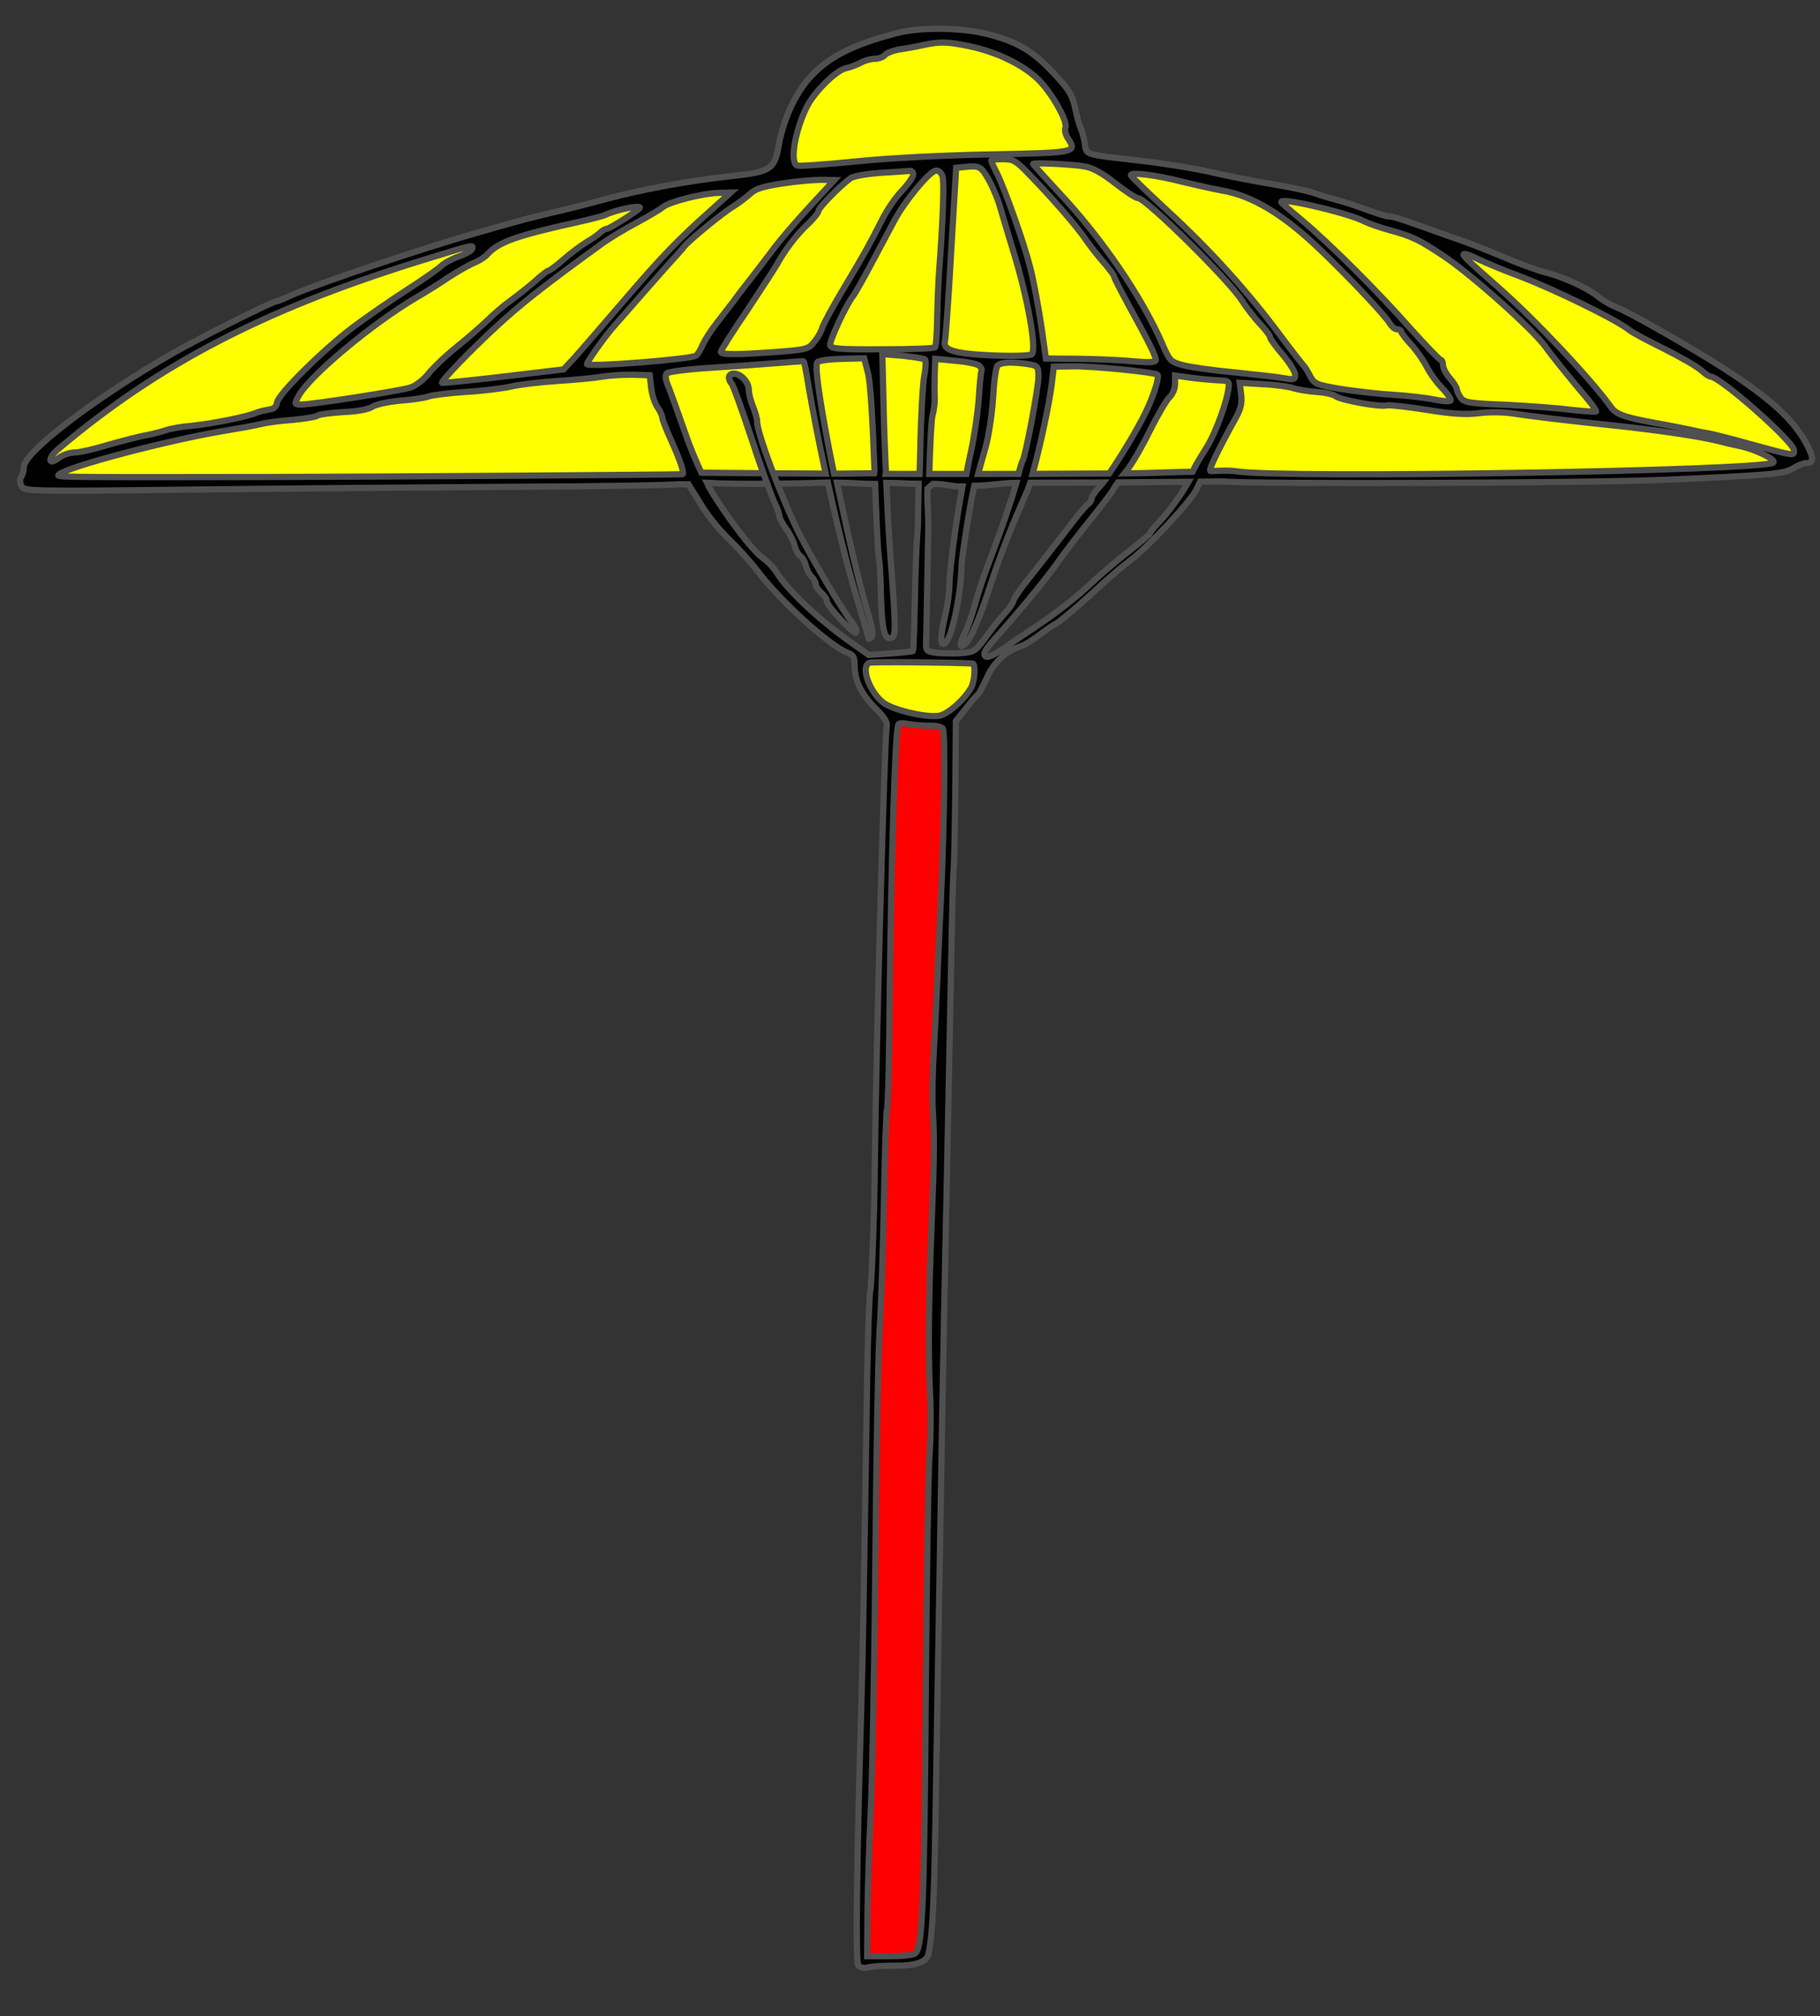 <?xml version="1.0" encoding="utf-8"?>
<svg xmlns:xl="http://www.w3.org/1999/xlink" xmlns="http://www.w3.org/2000/svg"
     xmlns:dc="http://purl.org/dc/elements/1.1/"
     xmlns:xlink="http://www.w3.org/1999/xlink"
     version="1.1"
     viewBox="36 76.5 292.5 324"
     width="292.5"
     height="324"
     preserveAspectRatio="xMidYMid meet"
     zoomAndPan="magnify"
     contentScriptType="application/ecmascript"
     contentStyleType="text/css">
   <rect x="36" y="76.5" width="292.5" height="324" fill="#333333" stroke="none"/>
   <defs/>
   <g stroke-opacity="1" fill="#ffff00" fill-opacity="1" stroke="#505050"
      stroke-dasharray="none">
      <title>Umbrella (1)</title>
      <g>
         <title>Art</title>
         <g>
            <g>
               <g  id="outline-0">
                  <path 
                        d="M 179.716 392.39 C 179.717 392.39 179.718 392.39 179.72 392.39 C 183.17 392.435 184.962 391.807 185.231 390.463 C 185.948 386.789 186.172 381.905 186.486 360.173 C 187.382 306.627 187.516 296.948 188.143 267.42 C 188.368 256.217 188.681 240.086 188.86 231.573 C 188.995 223.059 189.219 216.024 189.264 215.89 C 189.353 215.756 189.443 210.423 189.533 204.016 L 189.622 192.366 L 191.235 190.349 C 192.087 189.229 192.983 188.243 193.162 188.109 C 193.341 187.974 194.013 186.72 194.641 185.331 C 195.761 182.866 197.732 181.074 200.152 180.312 C 200.69 180.133 202.034 179.326 203.065 178.52 C 204.14 177.713 205.215 176.952 205.484 176.862 C 206.067 176.638 209.786 173.501 213.191 170.32 C 214.58 169.065 216.507 167.407 217.493 166.69 C 220.361 164.584 227.351 157.102 228.247 155.22 L 228.887 153.907 C 230.306 153.891 231.538 153.876 232.57 153.863 L 232.683 153.875 C 237.433 154.323 290.844 154.144 303.525 153.606 C 320.821 152.845 322.658 152.666 324.181 151.769 C 324.943 151.276 325.884 150.918 326.287 150.918 C 327.542 150.918 327.542 150.111 326.287 147.737 C 323.33 142.315 316.923 137.475 300.164 128.111 C 298.551 127.214 296.535 126.184 295.683 125.825 C 294.832 125.512 293.577 124.75 292.905 124.212 C 291.158 122.778 287.349 121.031 284.347 120.269 C 282.958 119.911 279.911 118.79 277.626 117.805 C 275.296 116.819 272.249 115.609 270.77 115.116 C 269.336 114.623 266.2 113.503 263.825 112.652 C 261.45 111.8 259.389 111.173 259.299 111.263 C 259.209 111.397 257.731 110.949 255.983 110.322 C 254.281 109.694 251.906 108.888 250.651 108.574 C 249.441 108.26 247.828 107.768 247.111 107.499 C 246.439 107.23 243.482 106.603 240.614 106.11 C 237.746 105.662 233.221 104.765 230.487 104.138 C 227.799 103.511 222.646 102.704 219.061 102.301 C 210.055 101.27 210.637 101.45 210.324 99.478 C 210.189 98.582 209.876 97.506 209.696 97.103 C 209.472 96.745 209.069 95.266 208.8 93.877 C 208.307 91.726 207.859 90.92 205.26 88.186 C 201.944 84.647 199.525 83.213 194.641 81.958 C 190.563 80.927 183.976 80.838 180.302 81.779 C 172.998 83.661 168.966 85.722 165.963 89.172 C 163.723 91.726 161.841 95.938 161.169 99.792 C 160.497 103.69 159.914 104.093 153.82 104.765 C 145.844 105.662 138.989 106.961 132.357 108.753 C 130.654 109.246 127.697 109.963 125.86 110.411 C 124.023 110.815 120.797 111.621 118.691 112.204 C 116.585 112.786 114.165 113.458 113.314 113.727 C 104.666 116.147 87.146 122.017 82.53 124.078 C 81.5 124.571 80.559 124.929 80.424 124.929 C 79.797 124.929 67.654 131.023 63.711 133.308 C 51.299 140.433 39.828 149.17 39.828 151.545 C 39.828 152.038 39.649 152.8 39.425 153.114 C 39.156 153.517 39.156 154.099 39.47 154.637 C 39.873 155.444 40.679 155.488 66.847 155.175 C 81.679 154.996 104.935 154.816 118.467 154.727 C 132.044 154.682 143.918 154.458 144.904 154.323 L 146.633 154.322 L 148.354 157.057 C 149.34 158.849 151.266 161.314 153.014 163.016 C 154.672 164.629 156.733 166.915 157.674 168.169 C 161.303 173.008 169.234 180.223 172.192 181.388 C 173.178 181.746 173.357 182.105 173.357 183.628 C 173.357 185.913 174.567 188.288 176.897 190.529 C 178.151 191.783 178.644 192.59 178.51 193.217 C 178.151 195.099 176.807 244.388 176.583 264.507 C 176.538 271.542 176.045 283.595 175.866 283.954 C 175.732 284.178 175.508 290.182 175.373 297.307 C 174.88 329.972 174.656 343.056 174.432 350.539 C 173.67 376.528 173.491 391.807 173.939 392.345 C 174.253 392.704 174.835 392.838 175.552 392.659 C 176.179 392.48 178.059 392.39 179.716 392.39 Z M 178.441 154.09 C 180.259 154.095 181.891 154.252 183.641 154.254 C 183.536 157.728 183.575 160.568 183.483 161.672 C 183.304 163.285 183.125 168.259 183.035 172.784 C 182.946 177.265 182.811 181.029 182.722 181.119 C 182.632 181.208 180.974 181.388 179.047 181.522 L 175.597 181.746 L 172.326 179.416 C 167.263 175.787 162.468 171.216 160.81 168.483 C 160.362 167.766 159.377 166.69 158.57 166.153 C 156.912 164.988 152.655 159.387 149.967 154.816 C 149.812 154.56 149.829 154.443 149.648 154.1 C 154.164 154.384 164.549 154.216 169.045 154.054 C 170.562 160.955 172.226 167.663 173.626 172.336 C 174.701 175.921 175.597 179.013 175.597 179.102 C 175.597 179.237 175.821 179.102 176.045 178.878 C 176.359 178.565 176.225 177.489 175.642 175.518 C 174 170.214 172.151 161.844 170.518 154.06 C 172.652 154.07 174.594 154.273 176.648 154.279 C 176.864 160.766 177.133 165.828 177.255 166.153 C 177.345 166.511 177.524 169.021 177.569 171.754 C 177.703 177.534 178.106 179.237 179.137 179.058 C 180.033 178.878 180.033 178.027 179.047 165.033 C 178.832 162.132 178.616 158.117 178.441 154.09 Z M 185.954 154.256 C 187.913 154.258 188.821 154.688 190.688 154.688 C 189.454 161.207 188.592 168.54 188.592 170.41 C 188.592 171.619 188.278 173.86 187.919 175.338 C 187.158 178.565 187.068 180.178 187.74 179.954 C 188.86 179.595 190.384 172.695 190.563 167.049 C 190.604 165.958 191.796 158.039 192.583 154.563 C 194.809 154.561 197.269 154.1 199.351 154.095 C 198.545 156.927 196.823 161.95 194.954 166.825 C 194.193 168.796 193.162 171.843 192.714 173.591 C 192.221 175.338 191.504 177.4 191.101 178.161 C 190.16 179.999 190.16 180.805 191.056 180.043 C 191.997 179.237 193.341 176.19 195.313 170.096 C 196.254 167.228 197.867 162.927 198.898 160.462 C 199.928 158.042 200.959 155.668 201.183 155.175 C 201.297 154.906 201.428 154.538 201.572 154.089 C 205.819 154.077 209.736 154.059 213.29 154.038 C 213.097 154.285 212.928 154.488 212.788 154.637 C 212.026 155.444 211.444 156.295 211.444 156.609 C 211.444 156.922 211.175 157.326 210.861 157.505 C 210.548 157.684 208.979 159.566 207.411 161.672 C 205.798 163.778 203.244 167.049 201.72 168.976 C 200.152 170.902 198.898 172.695 198.898 173.008 C 198.898 173.277 198.315 174.129 197.643 174.89 C 196.971 175.607 195.537 177.355 194.506 178.789 C 192.714 181.253 192.58 181.298 190.294 181.477 C 188.995 181.522 187.203 181.522 186.351 181.388 C 184.962 181.208 184.783 181.029 184.828 179.819 C 184.873 179.058 185.007 170.947 185.186 161.762 C 185.225 159.077 184.999 157.409 185.062 155.041 Z M 215.664 154.023 C 220.106 153.993 223.911 153.959 227.005 153.927 C 225.796 156.053 223.919 158.669 222.332 160.328 C 221.526 161.179 220.854 162.03 220.854 162.165 C 220.854 162.299 219.33 163.599 217.448 165.077 C 215.566 166.511 213.012 168.707 211.713 169.917 C 209.159 172.381 205.753 175.025 202.258 177.355 C 200.959 178.206 198.763 179.685 197.329 180.671 C 195.492 181.925 194.686 182.284 194.327 181.925 C 193.969 181.567 194.372 180.85 195.806 179.237 C 199.57 175.07 204.319 169.289 205.932 166.959 C 206.829 165.66 209.114 162.658 210.996 160.328 C 212.878 157.998 214.67 155.668 214.939 155.13 C 215.063 154.882 215.329 154.482 215.664 154.023 Z"
                        fill="black"/>
               </g>
            </g>
            <g>
               <path d="M 178.343 152.653 C 180.196 152.658 182.014 152.662 183.796 152.665 C 183.83 151.487 183.862 150.278 183.892 149.087 C 183.982 143.799 184.296 138.333 184.52 137.033 C 184.789 135.689 184.833 134.434 184.654 134.255 C 184.43 134.121 182.817 133.852 181.07 133.672 L 177.798 133.404 L 178.067 144.247 C 178.122 146.668 178.261 149.376 178.385 152.402 Z M 176.544 151.999 C 176.23 143.575 175.872 137.705 175.468 136.316 L 174.886 134.076 L 171.346 134.165 C 169.419 134.21 167.627 134.434 167.358 134.703 C 166.81 135.251 168.125 143.351 170.035 152.622 C 172.254 152.633 174.346 152.556 176.478 152.563 C 176.478 152.563 176.55 152.216 176.544 151.999 Z M 168.701 152.616 C 167.616 147.596 166.623 142.541 165.879 138.153 C 165.566 136.227 165.252 134.613 165.163 134.569 C 165.073 134.524 163.236 134.658 160.995 134.838 C 158.8 135.017 153.96 135.375 150.286 135.599 C 146.657 135.823 143.431 136.227 143.162 136.495 C 142.848 136.809 142.938 137.526 143.52 138.87 C 143.923 139.946 145.133 143.261 146.164 146.219 C 146.851 148.22 147.836 150.6 148.723 152.468 C 152.109 152.501 155.428 152.529 158.674 152.553 C 158.073 150.855 157.388 148.855 156.739 146.846 C 155.215 142.276 153.826 138.377 153.557 138.108 C 153.333 137.884 153.154 137.436 153.154 137.123 C 153.154 136.809 153.512 136.54 153.916 136.54 C 155.036 136.54 156.291 137.884 156.291 139.094 C 156.291 139.677 156.604 140.887 156.963 141.783 C 157.321 142.634 157.635 143.754 157.635 144.202 C 157.635 145.238 158.76 148.693 160.247 152.565 C 163.125 152.585 165.945 152.602 168.701 152.616 Z M 185.344 152.667 C 187.383 152.669 189.372 152.67 191.311 152.669 C 191.582 151.278 191.847 149.982 192.092 148.863 C 192.585 146.622 193.123 142.903 193.302 140.573 C 193.437 138.243 193.661 136.182 193.75 136.047 C 193.84 135.868 193.661 135.51 193.347 135.241 C 192.988 134.972 191.286 134.613 189.538 134.479 L 186.312 134.165 L 186.222 136.585 C 186.178 137.929 186.178 139.587 186.222 140.259 C 186.267 140.976 186.133 142.32 185.864 143.261 C 185.689 143.874 185.495 147.597 185.344 152.667 Z M 214.266 152.596 C 216.116 149.914 218.782 145.51 220.053 142.903 C 221.352 140.259 222.383 137.078 222.024 136.719 C 221.621 136.316 211.45 135.286 208.268 135.375 L 205.356 135.42 L 205.042 138.108 C 204.653 141.358 203.095 148.563 201.948 152.652 C 206.44 152.639 210.559 152.619 214.266 152.596 Z M 199.684 152.658 C 199.953 151.637 200.224 150.753 200.337 150.565 C 200.83 149.803 202.891 138.781 202.891 137.078 C 202.891 135.375 202.802 135.286 201.233 135.017 C 198.59 134.613 196.752 134.703 196.304 135.286 C 196.035 135.599 195.722 138.019 195.587 140.618 C 195.408 143.261 194.87 146.712 194.378 148.459 C 193.957 149.912 193.471 151.658 193.199 152.668 C 195.433 152.667 197.596 152.663 199.684 152.658 Z M 216.706 152.58 C 221.029 152.55 224.685 152.345 227.666 152.313 C 227.672 152.301 227.834 151.959 227.84 151.947 C 228.288 150.961 229.238 149.535 230.045 148.19 C 231.479 145.771 233.226 140.976 233.45 138.781 C 233.585 137.75 233.406 137.66 231.792 137.616 C 230.807 137.571 228.835 137.392 227.446 137.212 L 224.847 136.854 L 224.847 138.198 C 224.847 138.96 224.444 139.901 223.951 140.349 C 223.458 140.797 222.024 143.261 220.77 145.771 C 219.515 148.325 217.812 151.282 216.961 152.268 C 216.877 152.37 216.792 152.474 216.706 152.58 Z M 140.647 138.82 L 140.647 138.82 L 140.423 136.803 L 137.51 136.714 C 135.897 136.714 133.791 136.848 132.805 137.027 C 131.819 137.207 128.683 137.52 125.86 137.7 C 123.037 137.879 119.497 138.282 118.019 138.641 C 116.54 138.954 113.224 139.357 110.67 139.492 C 108.116 139.671 105.517 139.985 104.89 140.209 C 104.307 140.433 102.246 140.746 100.364 140.881 C 98.482 141.06 96.466 141.463 95.838 141.867 C 95.166 142.315 93.374 142.628 91.134 142.718 C 89.162 142.852 87.37 143.077 87.101 143.256 C 86.877 143.48 85.04 143.793 83.068 143.973 C 81.097 144.107 78.766 144.421 77.915 144.645 C 77.064 144.869 74.33 145.362 71.866 145.765 C 62.77 147.288 46.729 151.545 45.474 152.755 C 44.981 153.203 44.802 153.203 78.587 153.158 C 97.317 153.114 144.321 152.8 145.665 152.71 C 146.069 152.71 145.352 150.515 143.738 146.975 C 143.022 145.407 142.439 143.883 142.439 143.614 C 142.439 143.301 142.081 142.539 141.677 141.956 C 141.229 141.329 140.781 139.94 140.647 138.82 Z M 243.93 138.909 C 243.213 138.641 240.928 138.327 238.911 138.237 L 235.237 138.013 L 235.461 139.85 C 235.64 141.284 235.416 142.18 234.655 143.569 C 231.876 148.588 230.308 151.837 230.487 152.15 C 230.622 152.329 232.817 151.949 234.879 152.262 C 242.406 153.427 319.701 152.173 321 150.828 C 321.493 150.38 318.356 148.812 315.847 148.229 C 314.503 147.961 312.666 147.513 311.814 147.288 C 308.812 146.572 302.136 145.586 295.235 144.869 C 286.856 143.973 282.375 143.435 279.104 142.942 C 277.76 142.718 275.34 142.673 273.727 142.897 C 271.532 143.166 269.426 143.032 265.259 142.36 C 262.167 141.867 259.299 141.553 258.896 141.643 C 257.776 141.956 251.413 140.791 250.651 140.164 C 250.337 139.895 248.993 139.581 247.649 139.492 C 246.349 139.402 244.692 139.133 243.93 138.909 Z"/>
            </g>
            <g>
               <path d="M 191.818 83.93 C 196.075 84.826 200.107 86.752 202.617 89.038 C 204.857 91.099 207.635 95.938 207.232 97.014 C 207.053 97.417 207.277 98.223 207.68 98.806 C 209.114 101.002 208.845 101.046 195.223 101.315 C 187.651 101.45 178.958 101.898 173.626 102.435 C 168.742 102.928 164.44 103.242 164.126 103.108 C 162.872 102.659 163.768 97.462 165.695 93.608 C 166.949 91.189 170.355 87.828 171.923 87.469 C 172.595 87.335 173.67 86.932 174.343 86.573 C 174.97 86.215 176 85.946 176.628 85.946 C 177.21 85.946 177.972 85.677 178.241 85.319 C 178.51 85.005 179.585 84.602 180.661 84.422 C 181.691 84.288 183.349 83.974 184.335 83.75 C 187.023 83.168 188.188 83.168 191.818 83.93 Z"/>
            </g>
            <g>
               <path d="M 201.765 104.9 L 201.765 104.9 C 199.301 102.301 198.898 102.077 197.195 102.077 C 196.164 102.077 195.313 102.167 195.313 102.301 C 195.313 102.435 195.671 103.287 196.164 104.228 C 197.508 106.916 200.555 115.475 201.586 119.552 C 202.124 121.658 202.885 125.781 203.334 128.738 L 204.095 134.115 L 209.203 134.16 C 212.026 134.204 216.014 134.339 218.075 134.563 C 220.809 134.787 221.75 134.742 221.75 134.339 C 221.75 133.712 220.63 131.426 217.314 125.422 C 216.059 123.092 215.028 121.076 215.028 120.896 C 215.028 120.717 214.267 119.687 213.326 118.611 C 212.385 117.536 211.13 115.923 210.548 115.071 C 209.203 113.055 205.215 108.44 201.765 104.9 Z M 210.279 103.242 L 210.279 103.242 C 208.307 102.883 202.034 102.615 202.034 102.839 C 202.034 102.928 203.871 104.945 206.112 107.364 C 213.191 114.892 219.599 124.347 222.87 131.919 C 223.99 134.473 224.125 134.653 226.141 135.19 C 227.306 135.504 231.07 136.042 234.52 136.355 C 237.97 136.714 241.555 137.117 242.496 137.296 C 243.93 137.565 244.154 137.475 244.154 136.714 C 244.154 136.266 243.258 134.787 242.137 133.488 C 241.017 132.188 240.121 130.933 240.121 130.709 C 240.121 130.441 239.404 129.5 238.553 128.603 C 237.701 127.707 236.357 126.005 235.595 124.795 C 233.4 121.389 220.137 108.35 218.927 108.35 C 218.568 108.35 216.91 107.275 215.208 105.93 C 213.147 104.317 211.533 103.421 210.279 103.242 Z M 194.954 105.482 L 194.954 105.482 C 193.7 103.242 193.431 103.063 191.056 103.332 L 189.667 103.466 L 188.86 116.998 C 188.457 124.436 187.964 130.889 187.875 131.292 C 187.427 132.771 189.398 133.353 195.537 133.622 C 198.853 133.756 201.541 133.667 201.81 133.443 C 202.661 132.726 201.183 124.391 198.853 116.864 C 198.136 114.534 197.24 111.487 196.836 110.142 C 196.478 108.753 195.626 106.692 194.954 105.482 Z M 182.767 104.541 L 182.767 104.541 C 182.767 104.183 182.498 103.914 182.229 103.959 C 181.915 104.004 179.809 104.138 177.569 104.273 C 175.059 104.452 173.178 104.81 172.64 105.169 C 170.758 106.603 167.532 109.918 167.532 110.411 C 167.532 110.68 166.725 111.711 165.695 112.652 C 163.902 114.354 162.11 116.729 160.855 119.014 C 160.497 119.642 158.346 122.958 156.061 126.408 C 153.731 129.813 151.849 132.815 151.849 133.039 C 151.849 133.532 154.448 133.532 161.034 133.039 C 165.65 132.681 165.963 132.591 166.904 131.382 C 167.487 130.709 168.025 129.679 168.159 129.141 C 168.338 128.559 169.907 125.646 171.744 122.599 C 175.239 116.729 175.642 115.968 177.838 111.666 C 178.599 110.142 180.033 108.081 181.019 107.095 C 181.96 106.065 182.767 104.945 182.767 104.541 Z M 187.471 104.81 L 187.471 104.81 C 187.337 104.317 186.844 103.869 186.441 103.914 C 185.455 103.914 181.377 108.843 179.72 111.98 C 179.003 113.324 177.345 116.416 176.045 118.88 C 174.746 121.344 173.402 123.675 173.133 124.033 C 172.057 125.332 169.279 131.292 169.414 131.964 C 169.548 132.547 170.713 132.681 177.793 132.636 C 182.274 132.636 186.127 132.502 186.262 132.323 C 186.441 132.188 186.575 130.082 186.62 127.707 C 186.665 125.332 186.799 121.837 186.934 120 C 187.516 112.428 187.785 105.706 187.471 104.81 Z M 226.186 105.751 L 226.186 105.751 C 221.929 104.631 217.583 104.093 217.762 104.676 C 217.851 104.945 220.585 107.544 223.766 110.501 C 230.353 116.55 236.536 123.361 241.689 130.306 C 243.616 132.905 245.364 135.101 245.498 135.235 C 245.677 135.369 246.125 136.086 246.529 136.893 C 247.246 138.192 247.514 138.327 251.413 138.999 C 253.698 139.357 257.507 139.806 259.837 139.94 C 262.167 140.074 265.169 140.433 266.468 140.702 C 267.723 140.971 268.933 141.06 269.112 140.881 C 269.291 140.746 268.709 139.85 267.813 138.909 C 266.916 138.013 265.796 136.445 265.303 135.459 C 264.81 134.473 263.69 132.86 262.794 131.874 C 261.898 130.933 261.181 129.948 261.181 129.768 C 261.181 129.589 260.867 129.41 260.509 129.41 C 260.15 129.41 259.658 128.962 259.344 128.469 C 258.806 127.394 252.578 120.807 248.231 116.684 C 242.272 110.949 237.209 107.902 232.28 107.095 C 230.801 106.827 228.068 106.199 226.186 105.751 Z M 166.143 109.694 L 166.143 109.694 L 170.086 105.438 L 168.025 105.393 C 166.904 105.393 164.081 105.617 161.796 105.975 C 158.57 106.468 157.405 106.827 156.464 107.723 C 155.837 108.305 154.537 109.246 153.686 109.784 C 152.162 110.68 146.561 115.295 145.979 116.102 C 145.844 116.326 144.59 117.715 143.201 119.239 C 141.857 120.762 139.571 123.316 138.182 124.929 C 136.793 126.542 135.18 128.335 134.642 128.962 C 133.209 130.575 130.341 134.608 130.341 135.011 C 130.341 135.549 146.875 134.249 147.816 133.667 C 148.13 133.488 148.623 132.681 148.936 131.874 C 149.295 131.113 150.236 129.634 151.042 128.603 C 151.849 127.573 153.059 125.96 153.776 125.064 C 154.448 124.123 155.882 122.241 156.957 120.896 C 157.988 119.552 159.645 117.401 160.542 116.192 C 161.483 114.937 163.992 112.024 166.143 109.694 Z M 150.28 110.277 L 150.28 110.277 L 153.417 107.454 L 151.401 107.499 C 148.847 107.588 143.514 108.933 142.529 109.784 C 142.125 110.142 140.199 111.263 138.317 112.293 C 136.435 113.279 134.015 114.758 132.94 115.519 C 123.216 122.554 119.452 125.556 115.554 129.186 C 111.387 133.039 107.04 137.565 107.04 138.013 C 107.04 138.103 111.432 137.655 116.809 137.027 L 126.577 135.862 L 128.414 133.891 C 129.4 132.771 132.895 128.738 136.166 124.929 C 142.349 117.715 144.993 114.982 150.28 110.277 Z M 246.708 109.515 L 246.708 109.515 C 243.751 108.843 241.913 108.619 241.913 108.977 C 241.913 109.067 243.392 110.366 245.184 111.845 C 249.71 115.654 257.462 123.361 262.704 129.32 C 265.169 132.054 267.365 134.339 267.544 134.339 C 267.723 134.339 267.902 134.697 267.902 135.145 C 267.902 135.638 268.395 136.579 269.022 137.296 C 269.65 138.013 270.143 138.82 270.143 139.089 C 270.143 139.313 270.412 139.94 270.77 140.433 C 271.353 141.195 272.204 141.329 278.074 141.553 C 281.703 141.732 286.408 142.091 288.514 142.36 C 290.575 142.584 292.368 142.718 292.502 142.628 C 292.592 142.494 292.009 141.687 291.247 140.746 C 288.469 137.475 285.153 133.353 284.481 132.367 C 282.644 129.679 272.517 120.628 267.992 117.625 C 264.094 115.027 262.884 114.444 259.389 113.503 C 257.776 113.055 255.983 112.428 255.356 112.114 C 253.967 111.397 250.651 110.411 246.708 109.515 Z M 138.854 109.874 L 138.854 109.874 C 138.854 109.425 135.09 110.187 133.253 111.039 C 132.76 111.263 130.834 111.756 128.997 112.159 C 119.049 114.354 116.181 115.385 114.434 117.267 C 114.031 117.76 113.045 118.387 112.283 118.701 C 111.477 119.014 109.595 120.09 108.071 121.076 C 106.592 122.106 104.307 123.495 103.008 124.257 C 95.883 128.424 85.577 137.027 83.919 140.254 C 83.292 141.463 83.292 141.508 84.457 141.508 C 86.16 141.508 100.319 139.313 101.977 138.775 C 102.784 138.506 104.038 137.565 104.8 136.624 C 105.517 135.683 107.578 133.712 109.371 132.278 C 111.163 130.844 113.448 128.827 114.479 127.842 C 115.464 126.856 117.167 125.422 118.198 124.705 C 119.228 123.943 120.931 122.599 121.962 121.703 C 122.992 120.762 123.978 120 124.157 120 C 124.337 120 125.367 119.239 126.442 118.298 C 127.563 117.312 129.221 116.057 130.162 115.475 C 131.147 114.892 132.178 114.175 132.492 113.862 C 132.805 113.548 133.298 113.279 133.522 113.279 C 133.97 113.279 138.854 110.142 138.854 109.874 Z M 111.88 116.505 L 111.88 116.505 C 112.104 115.788 112.238 115.743 103.68 118.387 C 78.408 126.229 61.426 135.056 45.25 148.767 C 43.592 150.201 43.771 151.411 45.474 150.067 C 46.056 149.619 47.221 149.215 48.028 149.215 C 48.79 149.215 51.299 148.633 53.495 147.961 C 55.735 147.333 58.424 146.616 59.544 146.437 C 60.664 146.213 62.053 145.855 62.68 145.631 C 63.308 145.407 65.234 145.048 66.937 144.914 C 70.253 144.555 75.764 143.48 77.243 142.808 C 77.736 142.628 78.632 142.404 79.259 142.315 C 80.021 142.225 80.424 141.867 80.514 141.195 C 80.738 139.806 87.952 132.681 92.836 129.007 C 95.121 127.304 99.02 124.615 101.529 123.002 C 104.038 121.389 106.458 119.687 106.906 119.239 C 107.354 118.79 108.609 118.118 109.729 117.715 C 110.804 117.357 111.79 116.774 111.88 116.505 Z M 273.683 118.208 L 273.683 118.208 C 272.742 117.715 271.711 117.312 271.397 117.312 C 270.815 117.357 271.353 117.894 276.909 122.778 C 282.823 127.976 291.875 137.655 294.832 141.822 C 295.683 143.077 296.938 143.525 301.957 144.466 C 304.063 144.824 306.661 145.362 307.782 145.586 C 308.902 145.855 310.291 146.123 310.918 146.213 C 311.546 146.348 314.279 147.02 316.967 147.781 C 324.495 149.843 324.361 149.798 324.316 148.857 C 324.271 147.468 312.442 137.027 310.918 137.027 C 310.694 137.027 310.022 136.579 309.395 135.997 C 308.812 135.459 306.124 133.891 303.435 132.547 C 300.792 131.247 298.282 129.903 297.924 129.589 C 295.907 127.931 285.915 123.047 280.269 120.896 C 277.581 119.911 274.623 118.656 273.683 118.208 Z"/>
            </g>
            <g>
               <path d="M 192.311 183.135 C 192.804 183.18 192.669 185.824 192.131 186.899 C 191.146 188.781 188.412 191.245 186.978 191.514 C 185.231 191.828 180.929 190.977 178.599 189.812 C 176.135 188.602 174.074 183.718 175.732 183.001 C 176.135 182.821 189.667 182.956 192.311 183.135 Z"/>
            </g>
            <g>
               <g  id="feature-0">
                  <path 
                        d="M 185.321 193.127 C 186.351 193.083 187.337 193.307 187.516 193.575 C 187.964 194.248 187.785 208.855 187.203 221.267 C 186.934 226.823 186.665 233.141 186.575 235.382 C 186.486 237.577 186.262 242.148 186.082 245.463 C 185.858 248.779 185.813 252.902 185.903 254.649 C 186.172 259.22 186.172 261.684 185.769 272.124 C 185.231 285.567 185.141 293.722 185.455 300.13 C 185.634 303.221 185.589 307.926 185.365 310.66 C 185.186 313.348 184.917 330.42 184.783 348.523 C 184.559 382.801 184.245 389.522 183.08 390.418 C 182.722 390.687 180.84 390.866 178.913 390.866 L 175.373 390.866 L 175.418 383.921 C 175.463 380.112 175.687 372.629 175.956 367.342 C 176.18 362.055 176.538 344.311 176.673 327.911 C 176.807 311.511 177.121 294.797 177.345 290.72 C 177.614 286.642 177.927 277.009 178.062 269.257 C 178.196 261.55 178.42 255.008 178.555 254.784 C 178.689 254.56 178.913 247.345 178.958 238.832 C 179.227 214.187 179.854 193.799 180.392 192.903 C 180.526 192.679 181.243 192.679 182.005 192.859 C 182.767 192.993 184.245 193.127 185.321 193.127 Z"
                        fill="#ff0000"/>
               </g>
            </g>
            <g>
               <g  id="outline-1">
                  <path 
                        d="M 153.193 137.162 C 153.193 137.475 153.372 137.924 153.596 138.148 C 153.865 138.416 155.254 142.315 156.778 146.885 C 158.256 151.456 159.914 155.981 160.362 157.012 C 160.855 157.998 161.259 159.073 161.259 159.432 C 161.259 159.745 161.751 160.641 162.289 161.403 C 162.872 162.165 163.499 163.375 163.678 164.092 C 163.857 164.853 164.305 165.66 164.664 165.884 C 165.022 166.153 165.381 166.825 165.515 167.407 C 165.605 167.945 166.008 168.707 166.367 169.11 C 166.77 169.469 167.084 170.051 167.084 170.365 C 167.084 170.678 167.487 171.306 167.98 171.754 C 168.473 172.202 168.876 172.784 168.876 173.098 C 168.876 173.86 173.222 178.52 173.581 178.161 C 173.76 177.982 173.446 177.176 172.819 176.369 C 171.116 174.129 166.546 166.377 164.44 162.254 C 161.572 156.474 157.674 146.168 157.674 144.242 C 157.674 143.793 157.36 142.673 157.002 141.822 C 156.643 140.926 156.33 139.716 156.33 139.133 C 156.33 137.924 155.075 136.579 153.955 136.579 C 153.552 136.579 153.193 136.848 153.193 137.162 Z"
                        fill="black"/>
               </g>
            </g>
         </g>
      </g>
   </g>
</svg>
